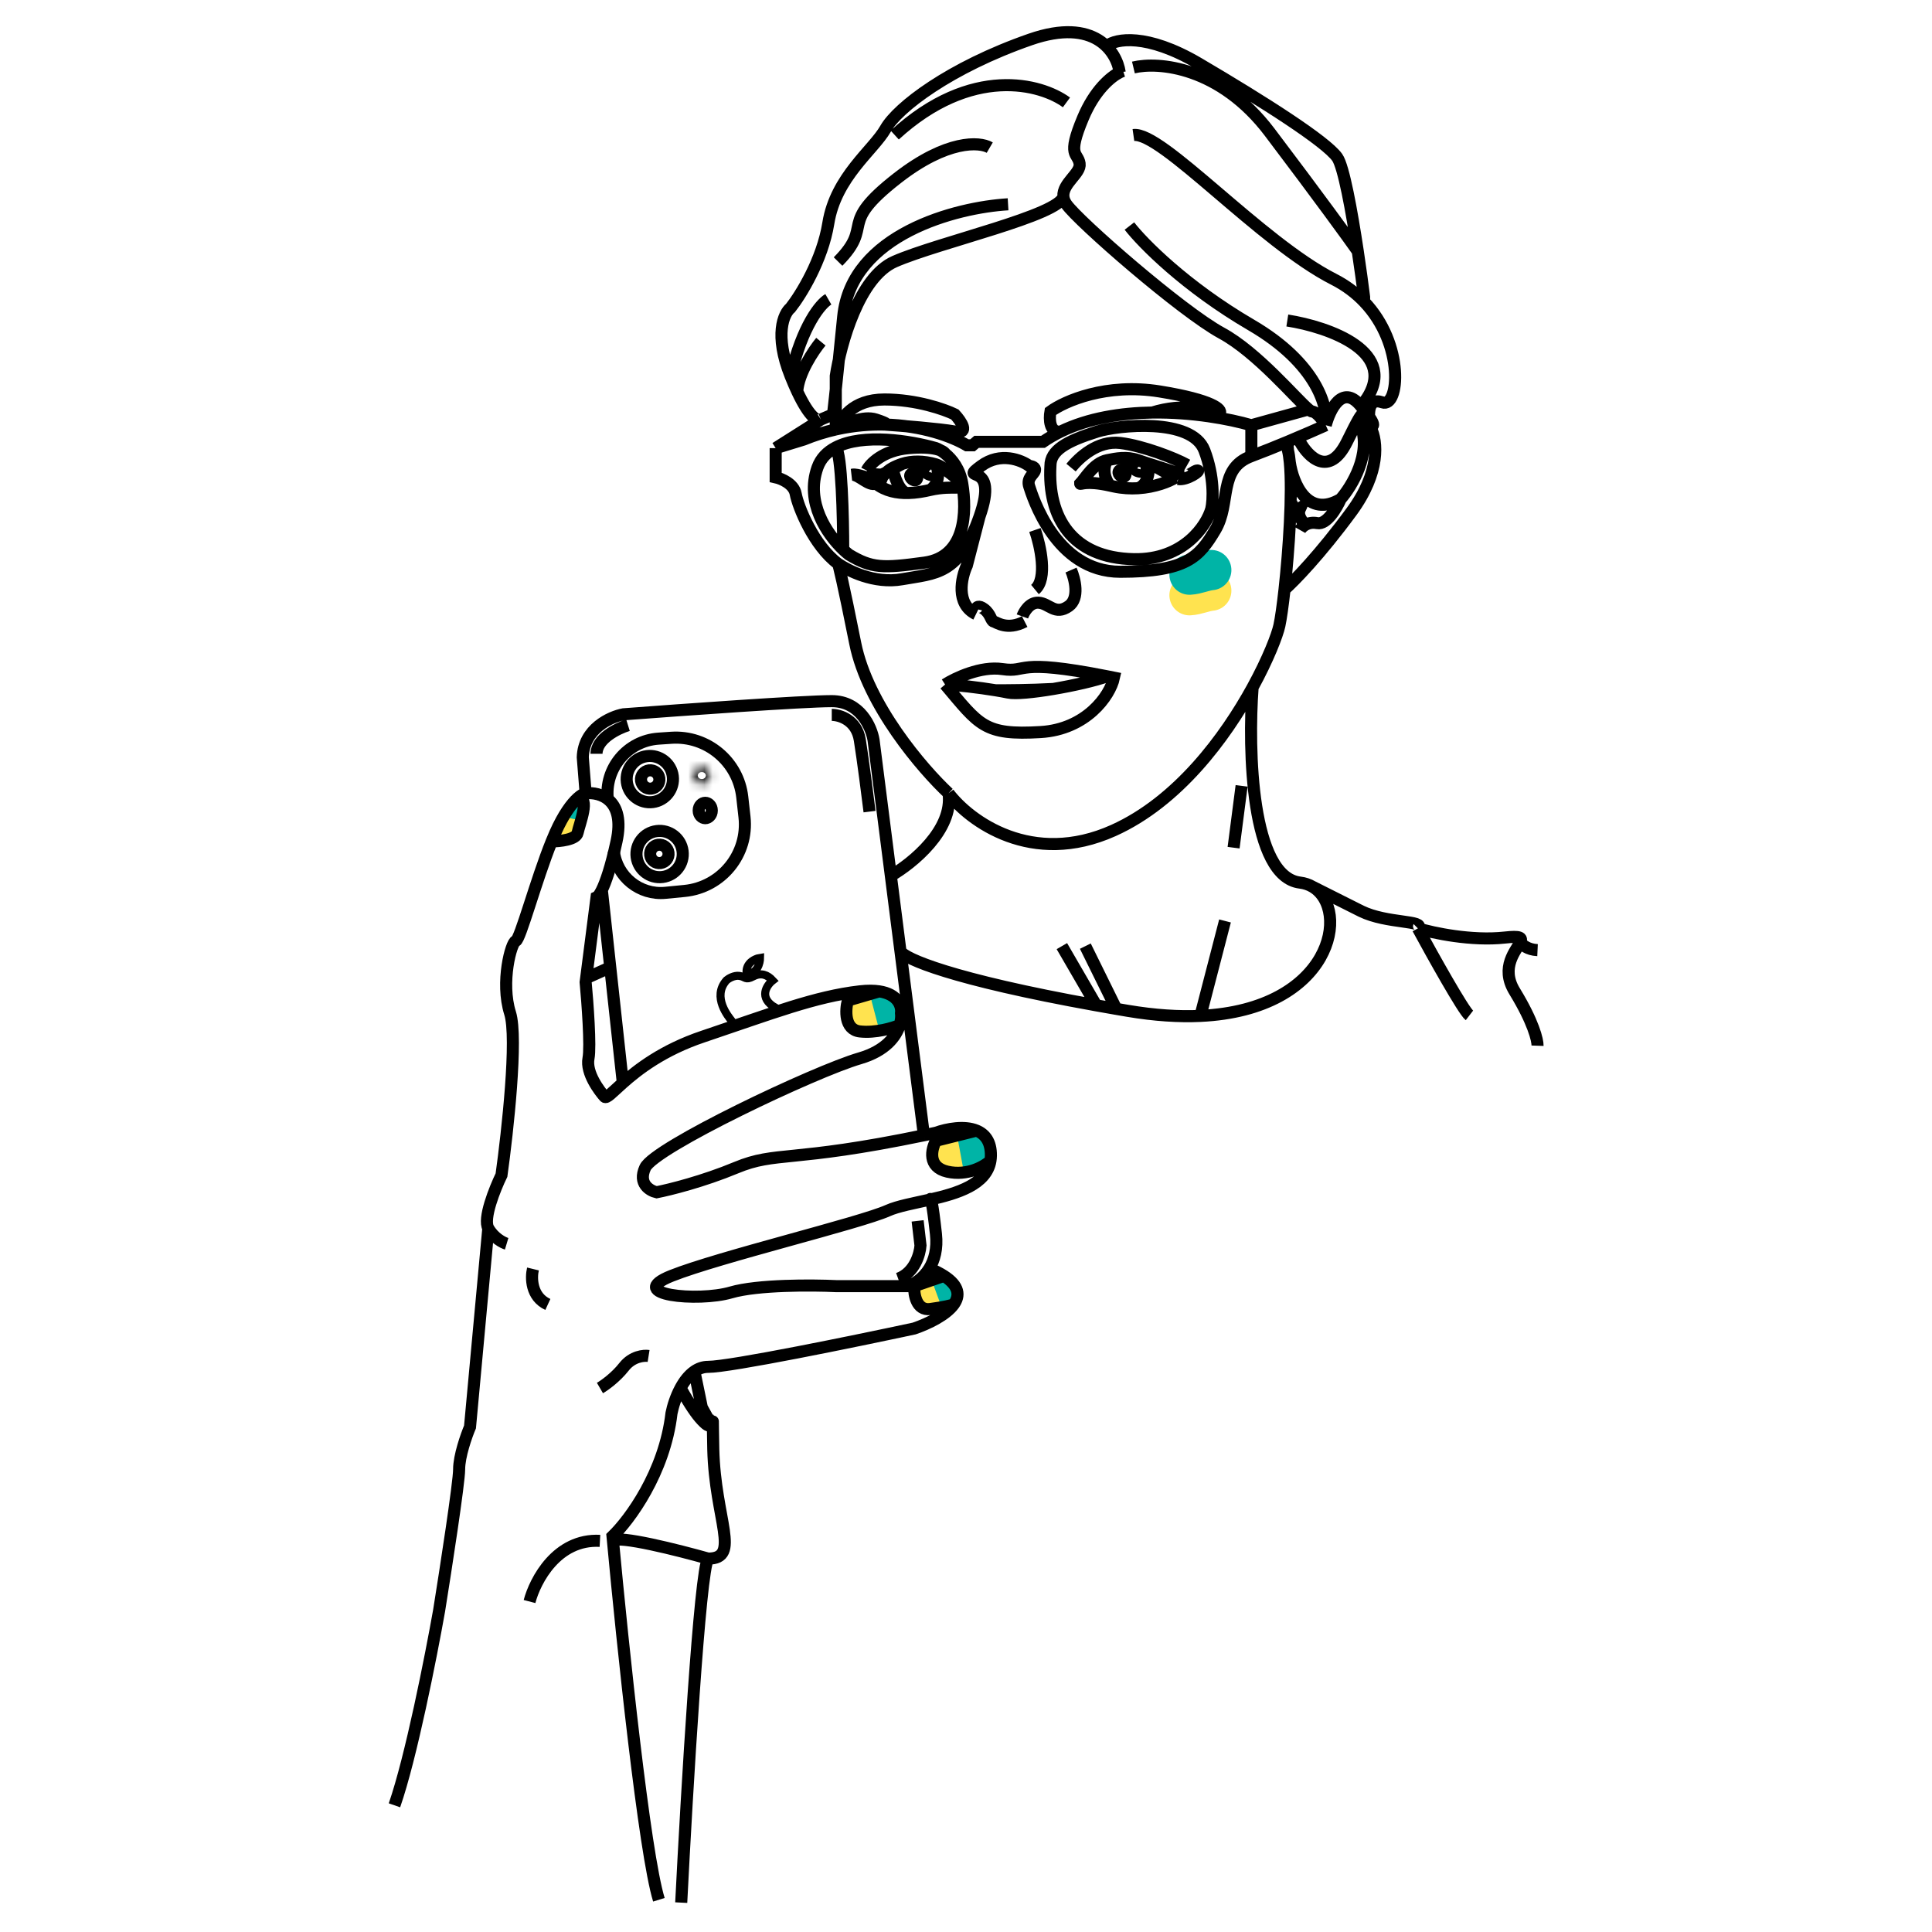 <svg width="240" height="240" viewBox="0 0 240 240" fill="none" xmlns="http://www.w3.org/2000/svg">
<path d="M107.379 123.856L109.939 123.287L111.93 125.136L111.432 127.696L108.303 128.122L107.379 123.856Z" fill="#00B4A6"/>
<path d="M105.387 124.425L108.089 123.643L109.226 127.98H106.951L105.387 127.056V124.425Z" fill="#FFE34F"/>
<path d="M115.91 141.872L118.944 141.348L120.461 145.614H117.996L115.91 144.641V141.872Z" fill="#FFE34F"/>
<path d="M113.922 159.671L116.126 158.914L117.406 162.256L115.877 162.54L113.922 161.794V159.671Z" fill="#FFE34F"/>
<path d="M71.115 99.539L72.537 99.397L72.111 102.241L69.551 102.099L71.115 99.539Z" fill="#00B4A6"/>
<path d="M118.898 141.065L121.543 140.496L123.023 142.345L122.572 144.905L119.736 145.616L118.898 141.065Z" fill="#00B4A6"/>
<path d="M115.77 159.126L117.776 158.699L118.898 160.086L118.556 162.006L116.978 162.397L115.77 159.126Z" fill="#00B4A6"/>
<path d="M69.977 101.457L72.252 101.955L71.683 103.946L68.555 104.372L69.977 101.457Z" fill="#FFE34F"/>
<circle cx="80.722" cy="96.783" r="2.876" transform="rotate(-7.438 80.722 96.783)" stroke="black" stroke-width="1.5"/>
<circle cx="80.77" cy="96.831" r="1.143" transform="rotate(-7.438 80.77 96.831)" stroke="black" stroke-width="1.5"/>
<circle cx="81.94" cy="106.091" r="2.876" transform="rotate(-7.438 81.94 106.091)" stroke="black" stroke-width="1.5"/>
<circle cx="81.907" cy="106.075" r="1.143" transform="rotate(-7.438 81.907 106.075)" stroke="black" stroke-width="1.5"/>
<path d="M88.422 100.681C88.422 101.272 87.997 101.638 87.607 101.638C87.218 101.638 86.793 101.272 86.793 100.681C86.793 100.09 87.218 99.725 87.607 99.725C87.997 99.725 88.422 100.09 88.422 100.681Z" stroke="black" stroke-width="1.5"/>
<mask id="path-14-inside-1_3764_1441" fill="white">
<ellipse cx="87.183" cy="96.344" rx="0.995" ry="1.067"/>
</mask>
<path d="M86.678 96.344C86.678 96.204 86.809 95.91 87.183 95.91V98.91C88.657 98.91 89.678 97.662 89.678 96.344H86.678ZM87.183 95.91C87.557 95.91 87.688 96.204 87.688 96.344H84.688C84.688 97.662 85.709 98.91 87.183 98.91V95.91ZM87.688 96.344C87.688 96.484 87.557 96.777 87.183 96.777V93.777C85.709 93.777 84.688 95.026 84.688 96.344H87.688ZM87.183 96.777C86.809 96.777 86.678 96.484 86.678 96.344H89.678C89.678 95.026 88.657 93.777 87.183 93.777V96.777Z" fill="black" mask="url(#path-14-inside-1_3764_1441)"/>
<path d="M75.506 99.33V99.33C75.058 95.471 77.927 92.021 81.802 91.756L83.38 91.649C87.821 91.346 91.712 94.594 92.207 99.018L92.483 101.484C92.999 106.09 89.646 110.226 85.034 110.677L82.665 110.908C79.472 111.22 76.618 108.916 76.248 105.73V105.73" stroke="black" stroke-width="1.5"/>
<path d="M96.196 125.71C96.261 125.517 96.31 125.338 96.343 125.19C94.174 123.97 95.229 122.386 95.988 121.794C95.344 121.102 94.562 120.774 93.561 121.299C92.559 121.824 92.64 121.334 91.837 121.227C91.194 121.142 90.521 121.545 90.264 121.758C88.371 123.853 90.572 126.387 90.879 126.8C91.008 126.973 91.135 127.206 91.31 127.378M92.778 120.971C92.712 120.757 92.681 120.206 93.087 119.714C93.493 119.223 94.144 119.024 94.419 118.985C94.414 119.645 94.08 120.965 92.778 120.971Z" stroke="black"/>
<path d="M147.766 73.942C148.674 73.894 149.55 73.465 150.468 73.373" stroke="#FFE34F" stroke-width="5" stroke-linecap="round"/>
<path d="M147.766 71.385C148.674 71.337 149.55 70.908 150.468 70.816" stroke="#00B4A6" stroke-width="5" stroke-linecap="round"/>
<path d="M115.556 149.011C113.52 149.474 111.539 149.824 110.294 150.383C106.81 151.947 89.317 156.142 83.416 158.489C77.514 160.835 86.686 161.76 90.811 160.551C94.11 159.584 100.908 159.627 103.894 159.769H112.782C113.533 159.532 114.666 158.843 115.446 157.565M115.556 149.011C115.603 148.71 115.812 149.146 116.267 153.298C116.469 155.144 116.07 156.542 115.446 157.565M115.556 149.011C118.977 148.233 122.55 147.137 123.037 144.197M114.773 141.028C98.244 144.462 96.424 142.978 91.451 145.05C87.355 146.756 83.155 147.799 81.567 148.107C80.713 147.918 79.234 147.041 80.145 145.05C81.282 142.561 101.192 133.104 106.81 131.469C109.999 130.54 111.323 128.769 111.764 127.344M114.773 141.028C115.258 140.927 115.756 140.822 116.267 140.712C117.628 140.221 119.789 139.813 121.315 140.447M114.773 141.028L111.86 118.172M72.75 98.546L72.394 94.067C72.508 90.54 75.807 89.042 77.443 88.734C84.601 88.189 99.798 87.098 103.325 87.098C106.852 87.098 108.255 90.322 108.516 91.933L110.664 108.786M72.75 98.546C74.504 98.357 77.727 99.286 76.589 104.519C75.887 107.749 75.239 109.592 74.763 110.563M72.75 98.546C72.538 98.582 72.191 98.758 71.754 99.155M60.661 152.587C59.979 151.393 61.467 147.681 62.297 145.974C63.055 140.547 64.331 128.923 63.364 125.851C62.155 122.011 63.506 117.034 64.075 116.892C64.602 116.76 66.597 109.29 68.529 104.519M60.661 152.587C61.344 153.782 62.463 154.365 62.937 154.507M60.661 152.587L58.386 177.261C57.936 178.328 57.035 180.873 57.035 182.523C57.035 184.173 55.376 194.919 54.546 200.086C53.551 205.704 51.048 218.403 49 224.262M66.208 157.636C65.947 158.702 65.952 161.077 68.056 162.044M74.527 172.426C75.096 172.094 76.49 171.103 77.514 169.795C78.538 168.487 79.979 168.349 80.571 168.444M115.446 157.565C116.178 157.874 116.779 158.186 117.262 158.497M68.529 104.519C68.68 104.146 68.831 103.788 68.981 103.453C70.017 101.129 71.015 99.826 71.754 99.155M68.529 104.519C69.533 104.519 71.583 104.306 71.754 103.453C71.967 102.386 73.389 98.91 71.754 99.155M111.764 127.344C111.945 126.762 111.977 126.237 111.929 125.851C112.04 124.98 111.56 123.505 109.222 123.149M111.764 127.344C110.919 127.7 108.744 128.354 106.81 128.127C104.876 127.899 105.008 125.472 105.316 124.287L109.222 123.149M109.222 123.149C108.571 123.05 107.776 123.038 106.81 123.149C101.263 123.789 96.001 125.851 87.326 128.767C82.328 130.446 79.219 132.881 77.371 134.521M123.037 144.197C123.071 143.992 123.09 143.779 123.093 143.557C123.116 141.816 122.367 140.884 121.315 140.447M123.037 144.197C122.297 144.884 120.192 146.116 117.689 145.548C115.186 144.979 115.698 142.751 116.267 141.708L121.315 140.447M118.477 162.044C117.531 163.345 115.33 164.427 113.565 165.031C106.169 166.619 90.697 169.795 87.966 169.795C87.328 169.795 86.76 170.005 86.26 170.351M118.477 162.044C118.214 162.139 117.262 162.386 115.556 162.613C113.849 162.841 113.517 160.812 113.565 159.769L117.262 158.497M118.477 162.044C119.262 160.964 119.18 159.732 117.262 158.497M81.851 235.995C80.058 230.222 77.335 204.237 76.144 191.411M65.781 198.948C66.468 196.318 69.18 191.127 74.527 191.411M84.624 236.35C85.312 222.698 86.942 195.038 87.966 193.615M87.966 193.615C92.09 193.615 88.82 188.78 88.606 180.034C88.495 175.477 88.669 176.422 88.322 176.904M87.966 193.615C84.28 192.573 76.755 190.672 76.144 191.411M84.536 172.426C83.948 173.515 83.581 174.717 83.416 175.554C82.562 182.95 78.177 188.828 76.091 190.842C76.109 191.029 76.126 191.219 76.144 191.411M84.536 172.426C84.981 171.601 85.553 170.84 86.26 170.351M84.536 172.426C85.71 174.548 86.565 175.755 87.184 176.407M88.322 176.904L87.184 174.843M88.322 176.904C88.139 177.157 88.016 177.283 87.184 176.407M87.184 174.843L86.26 170.351M87.184 174.843V176.407M72.814 121.514L74.101 111.488C74.237 111.433 74.467 111.166 74.763 110.563M72.814 121.514L72.75 122.011C72.987 124.548 73.39 129.99 73.105 131.469C72.75 133.317 74.527 135.593 75.096 136.233C75.337 136.504 76.013 135.728 77.371 134.521M72.814 121.514L75.807 120.163M75.807 120.163L74.763 110.563M75.807 120.163L77.371 134.521M110.664 108.786C113.314 107.269 118.457 103.097 117.831 98.546M110.664 108.786L111.86 118.172M117.831 98.546C114.607 95.536 107.776 87.596 106.241 79.916C104.705 72.237 104.178 70.128 104.107 70.033M117.831 98.546C120.438 101.983 128.184 107.719 138.31 103.168C146.355 99.552 152.217 91.569 155.603 85.392M104.107 70.033C105.292 70.839 108.563 72.581 112.071 71.953C116.267 71.201 119.111 71.455 121.671 64.202M104.107 70.033C101.05 67.757 99.13 62.922 98.846 61.358C98.618 60.106 97.092 59.462 96.357 59.296V55.669M121.671 64.202C124.23 56.949 118.897 60.078 121.884 57.874C124.273 56.11 126.861 57.139 127.857 57.874C128.141 57.897 128.682 58.044 128.568 58.442C128.426 58.94 127.501 59.367 127.857 60.433C128.212 61.5 131.057 71.028 139.163 71.028C147.422 71.028 148.975 69.18 150.966 65.838C152.957 62.495 151.251 58.229 155.446 56.665M121.671 64.202L120.106 70.246C119.419 71.739 118.684 75.039 121.244 76.29M155.446 56.665V52.825M155.446 56.665C156.869 56.134 158.444 55.5 159.915 54.887M164.69 52.825C164.382 52.28 163.609 51.175 162.983 51.118C162.897 51.111 162.752 51.018 162.557 50.855M164.69 52.825C163.72 53.262 161.914 54.054 159.915 54.887M164.69 52.825C165.188 50.905 166.738 47.72 168.956 50.336C171.175 52.953 170.639 53.086 170.094 52.825M164.69 52.825C165.022 50.668 163.638 45.16 155.446 40.381C147.255 35.603 141.936 30.189 140.3 28.08M139.518 8.81C139.396 8.849 139.253 8.908 139.092 8.989M162.557 50.855C160.992 49.553 156.174 43.779 151.749 41.377C146.771 38.675 133.972 27.511 132.479 25.378C132.235 25.03 132.12 24.699 132.098 24.383M162.557 50.855L155.446 52.825M155.446 52.825C152.713 52.027 148.075 51.173 143.145 51.246M96.357 55.669L99.841 54.603C101.191 54.051 102.524 53.64 103.823 53.346M96.357 55.669L101.974 52.114M121.244 75.65C121.291 75.437 121.557 75.138 122.239 75.65C123.093 76.29 123.093 77.143 123.448 77.215C123.804 77.286 125.084 78.352 127.288 77.215M127.004 76.575C127.217 75.982 127.914 74.811 128.995 74.868C130.346 74.939 131.057 76.503 132.763 75.295C134.128 74.328 133.522 71.905 133.048 70.815M128.568 65.838C129.232 67.757 130.161 71.924 128.568 73.233M159.915 54.887L159.997 55.954C160.095 56.359 160.17 56.863 160.226 57.447M160.226 57.447C160.6 59.983 162.386 64.444 166.539 61.998M160.226 57.447C160.585 61.236 160.106 68.358 159.568 73.233M166.539 61.998C167.937 60.41 170.393 56.352 169.027 52.825H170.094M166.539 61.998C166.065 63.088 164.818 65.212 163.623 64.984C163.033 64.872 162.557 64.986 162.201 65.177M170.094 52.825C168.956 52.043 170.094 49.27 167.321 54.887C165.102 59.381 162.509 56.76 161.49 54.887M170.094 52.825C170.163 52.928 170.231 53.047 170.297 53.181M159.568 73.233C159.347 75.233 159.117 76.854 158.93 77.712C158.671 78.904 157.544 81.851 155.603 85.392M159.568 73.233C160.706 72.237 163.965 68.909 167.89 63.562C171.515 58.623 171.092 54.8 170.297 53.181M161.49 65.838C161.598 65.646 161.837 65.371 162.201 65.177M161.846 61.998C161.893 62.069 161.888 62.41 161.49 63.207C161.092 64.003 161.798 64.852 162.201 65.177M170.297 53.181C169.945 51.822 169.738 49.281 171.729 49.981C173.805 50.71 174.545 42.804 169.454 37.478M140.798 16.774C144.282 16.276 156.584 30.071 165.685 34.693C167.196 35.46 168.441 36.418 169.454 37.478M137.527 5.682C138.618 4.828 142.419 4.075 148.904 7.886C157.01 12.65 164.69 17.556 166.112 19.547C166.909 20.663 167.916 26.221 168.667 31.209M169.454 37.478V36.897C169.263 35.365 168.988 33.339 168.667 31.209M168.667 31.209C167.602 29.692 163.922 24.61 157.722 16.419C151.521 8.227 143.856 7.649 140.798 8.384M139.092 8.989C137.967 9.556 135.984 11.208 134.541 14.641C132.479 19.547 133.901 18.907 134.114 20.329C134.293 21.52 131.981 22.759 132.098 24.383M139.092 8.989C138.736 6.464 136.02 2.112 127.999 4.899C117.973 8.384 111.502 13.361 110.009 15.992C108.516 18.623 103.823 21.965 102.899 27.724C102.159 32.332 99.462 36.66 98.206 38.248C97.352 38.936 96.158 41.59 98.206 46.71M98.206 46.71C99.685 40.396 101.95 37.727 102.899 37.182M98.206 46.71C98.496 47.437 98.773 48.074 99.034 48.63M101.974 52.114L103.467 51.482M101.974 52.114C101.629 52.399 100.609 51.986 99.034 48.63M103.823 51.332V53.346M103.823 51.332V46.71C104.416 42.775 106.71 34.423 111.147 32.489C116.693 30.071 131.716 26.729 132.098 24.383M103.823 51.332L103.467 51.482M103.823 53.346C103.918 53.324 104.013 53.304 104.107 53.283M125.226 25.378C118.826 25.757 105.771 29.076 104.747 39.315C103.723 49.554 103.467 51.693 103.467 51.482M132.479 12.721C129.35 10.422 120.704 8.014 111.147 16.774M108.817 60.078C107.91 60.417 106.779 59.001 105.885 58.968C106.416 58.822 108.177 59.509 108.177 59.509M108.817 60.078C109.185 59.94 109.446 59.755 109.511 59.509C109.599 59.181 110.095 58.558 110.862 58.138M108.817 60.078C110.004 61.008 111.443 61.28 112.853 61.244M110.862 58.138C111.076 59.166 111.773 61.34 112.853 61.244M110.862 58.138C111.213 57.946 111.621 57.767 112.071 57.622M112.853 61.244C113.794 61.22 114.722 61.059 115.555 60.863M116.267 57.683C117.043 57.91 117.978 58.787 118.755 59.367C119.111 59.77 119.609 60.576 118.755 60.576C118.317 60.576 117.009 60.522 115.555 60.863M116.267 57.683C116.575 58.365 116.864 59.955 115.555 60.863M116.267 57.683C114.728 57.233 113.251 57.242 112.071 57.622M112.071 57.622C111.2 58.075 110.329 58.619 109.511 58.968M107.663 58.869L108.587 58.918M109.511 58.968L108.587 58.918M109.511 58.968C109.046 59.166 108.598 59.347 108.177 59.509M108.587 58.918L108.177 59.509M147.127 58.968C147.577 59.338 148.307 58.442 148.762 58.442C149.217 58.442 147.435 59.699 146.345 59.509M147.127 58.968L146.345 59.509M147.127 58.968C146.759 58.968 145.507 58.481 143.145 57.747M146.345 59.509L145.989 59.345M143.145 57.747L145.989 59.345M143.145 57.747C142.984 57.697 142.818 57.644 142.646 57.589M145.989 59.345C145.228 59.813 143.513 60.518 141.367 60.65M137.527 57.168C135.868 57.502 134.766 59.472 134.185 60.078C134.185 60.249 134.827 59.641 137.883 60.325M137.527 57.168C138.644 56.944 139.949 56.673 141.367 57.163C141.822 57.319 142.248 57.461 142.646 57.589M137.527 57.168C137.219 57.663 136.859 58.986 137.883 60.325M137.883 60.325C138.043 60.361 138.208 60.397 138.381 60.433C139.429 60.657 140.438 60.707 141.367 60.65M142.646 57.589C142.789 58.317 142.732 60.175 141.367 60.65M133.048 58.087C134.043 56.878 136.319 54.688 139.163 55.029C142.007 55.371 146.036 56.947 147.482 57.764M107.663 58.442C108.066 57.637 109.668 55.954 112.853 55.669C116.039 55.385 117.215 56.002 117.404 56.345M117.404 56.345C116.974 56 116.565 55.779 116.267 55.669C113.072 54.749 107.197 53.828 103.823 55.577M117.404 56.345C118.275 57.044 119.233 58.251 119.537 60.078C120.106 63.491 120.035 69.18 114.844 69.891C109.654 70.602 108.303 70.602 105.458 68.895C105.237 68.721 104.997 68.513 104.747 68.275M109.867 52.74C114.551 52.843 118.294 54.235 120.106 55.314H120.817L121.315 54.887H129.563C130.264 54.405 131.002 53.98 131.771 53.607M109.867 52.74C112 52.887 116.736 53.266 118.613 53.607C120.49 53.949 119.395 52.333 118.613 51.482C117.357 50.863 113.849 49.625 109.867 49.625C105.885 49.625 104.368 52.064 104.107 53.283M109.867 52.74C108.067 52.7 106.129 52.851 104.107 53.283M109.867 52.74C110.199 52.754 110.453 52.648 108.817 52.114C107.181 51.58 104.995 52.671 104.107 53.283M131.771 53.607C130.351 53.816 130.324 52.035 130.488 51.118C132.242 49.839 137.414 47.549 144.069 48.63C150.725 49.711 151.82 50.882 151.535 51.332C150.326 50.805 146.956 50.051 143.145 51.246M131.771 53.607C135.222 51.932 139.273 51.303 143.145 51.246M117.404 85.036C118.66 84.23 121.841 82.718 124.515 83.116C127.779 83.603 125.888 81.714 137.527 84.012M117.404 85.036C121.671 90.085 122.239 91.365 129.279 90.938C134.898 90.597 137.883 86.482 138.381 84.183C138.088 84.124 137.804 84.067 137.527 84.012M117.404 85.036C118.834 85.073 121.609 85.41 123.662 85.746M137.527 84.012C136.073 84.538 133.379 85.159 130.843 85.586M155.603 85.392C155.029 93.166 155.403 108.899 161.49 109.639C162.073 109.71 162.596 109.889 163.054 110.159M111.86 118.172C112.392 119.081 118.065 121.626 136.176 124.885M152.175 114.403L149.118 126.198M149.118 126.198C146.482 126.321 143.481 126.14 140.087 125.567C139.606 125.485 139.132 125.404 138.665 125.324M149.118 126.198C165.504 125.437 167.811 112.957 163.054 110.159M131.91 117.532L136.176 124.885M136.176 124.885C136.981 125.03 137.81 125.176 138.665 125.324M134.825 117.532L138.665 125.324M154.237 97.622L153.242 105.301M163.054 110.159L169.099 113.194C172.298 114.759 177.162 114.304 176.138 115.327M176.138 115.327C178.011 115.896 182.794 116.92 186.946 116.465C188.849 116.257 189.128 116.459 188.86 117.034M176.138 115.327C177.963 118.693 181.798 125.567 182.538 126.136M190.999 129.904C191.023 129.241 190.487 126.96 188.155 123.149C186.309 120.132 188.398 118.027 188.86 117.034M188.86 117.034C189.052 117.342 189.748 117.973 190.999 118.029M159.915 39.813C165.038 40.608 174.119 43.754 169.454 49.981M101.974 42.444C101.057 43.555 99.184 46.348 99.034 48.63M122.951 18.338C121.694 17.604 117.646 17.329 111.502 22.107C103.823 28.08 108.729 27.796 104.107 32.489M103.325 88.805C104.321 88.805 106.411 89.431 106.81 91.933C107.208 94.436 107.781 98.902 108.018 100.822M78.011 90.085C76.708 90.488 74.101 91.763 74.101 93.64M113.991 151.663L114.347 154.72C114.276 155.787 113.621 158.105 111.574 158.845M104.747 68.275C102.717 66.34 100.028 62.392 101.548 58.087C101.955 56.934 102.766 56.124 103.823 55.577M104.747 68.275C104.747 64.367 104.562 56.356 103.823 55.577M123.662 85.746C124.262 85.844 124.801 85.942 125.226 86.032C126.143 86.226 128.421 85.994 130.843 85.586M123.662 85.746C124.847 85.757 127.942 85.741 130.843 85.586M130.488 57.874C130.488 55.954 132.427 54.83 136.319 53.607C138.807 52.825 148.051 51.83 149.615 55.954C150.867 59.253 150.706 62.164 150.469 63.207C149.904 65.245 147.079 69.578 140.869 69.464C133.108 69.322 130.132 64.202 130.488 57.874Z" stroke="black" stroke-width="1.5"/>
<path d="M142.016 58.383C142.008 58.415 141.99 58.45 141.961 58.483M141.961 58.483C141.866 58.588 141.647 58.664 141.223 58.483C140.529 58.185 141.322 57.392 141.917 58.284L141.961 58.483ZM139.769 58.284C139.967 58.416 138.428 60.097 139.769 58.284ZM139.769 58.284C140.266 60.445 137.695 58.284 139.769 58.284Z" stroke="black" stroke-width="1.5"/>
<path d="M116.133 58.811C116.125 58.842 116.108 58.878 116.078 58.91M116.078 58.91C115.983 59.015 115.764 59.092 115.34 58.91C114.646 58.613 115.439 57.82 116.034 58.712L116.078 58.91ZM113.886 58.712C114.084 58.844 112.545 60.525 113.886 58.712ZM113.886 58.712C114.384 60.873 111.812 58.712 113.886 58.712Z" stroke="black" stroke-width="1.5"/>
</svg>

